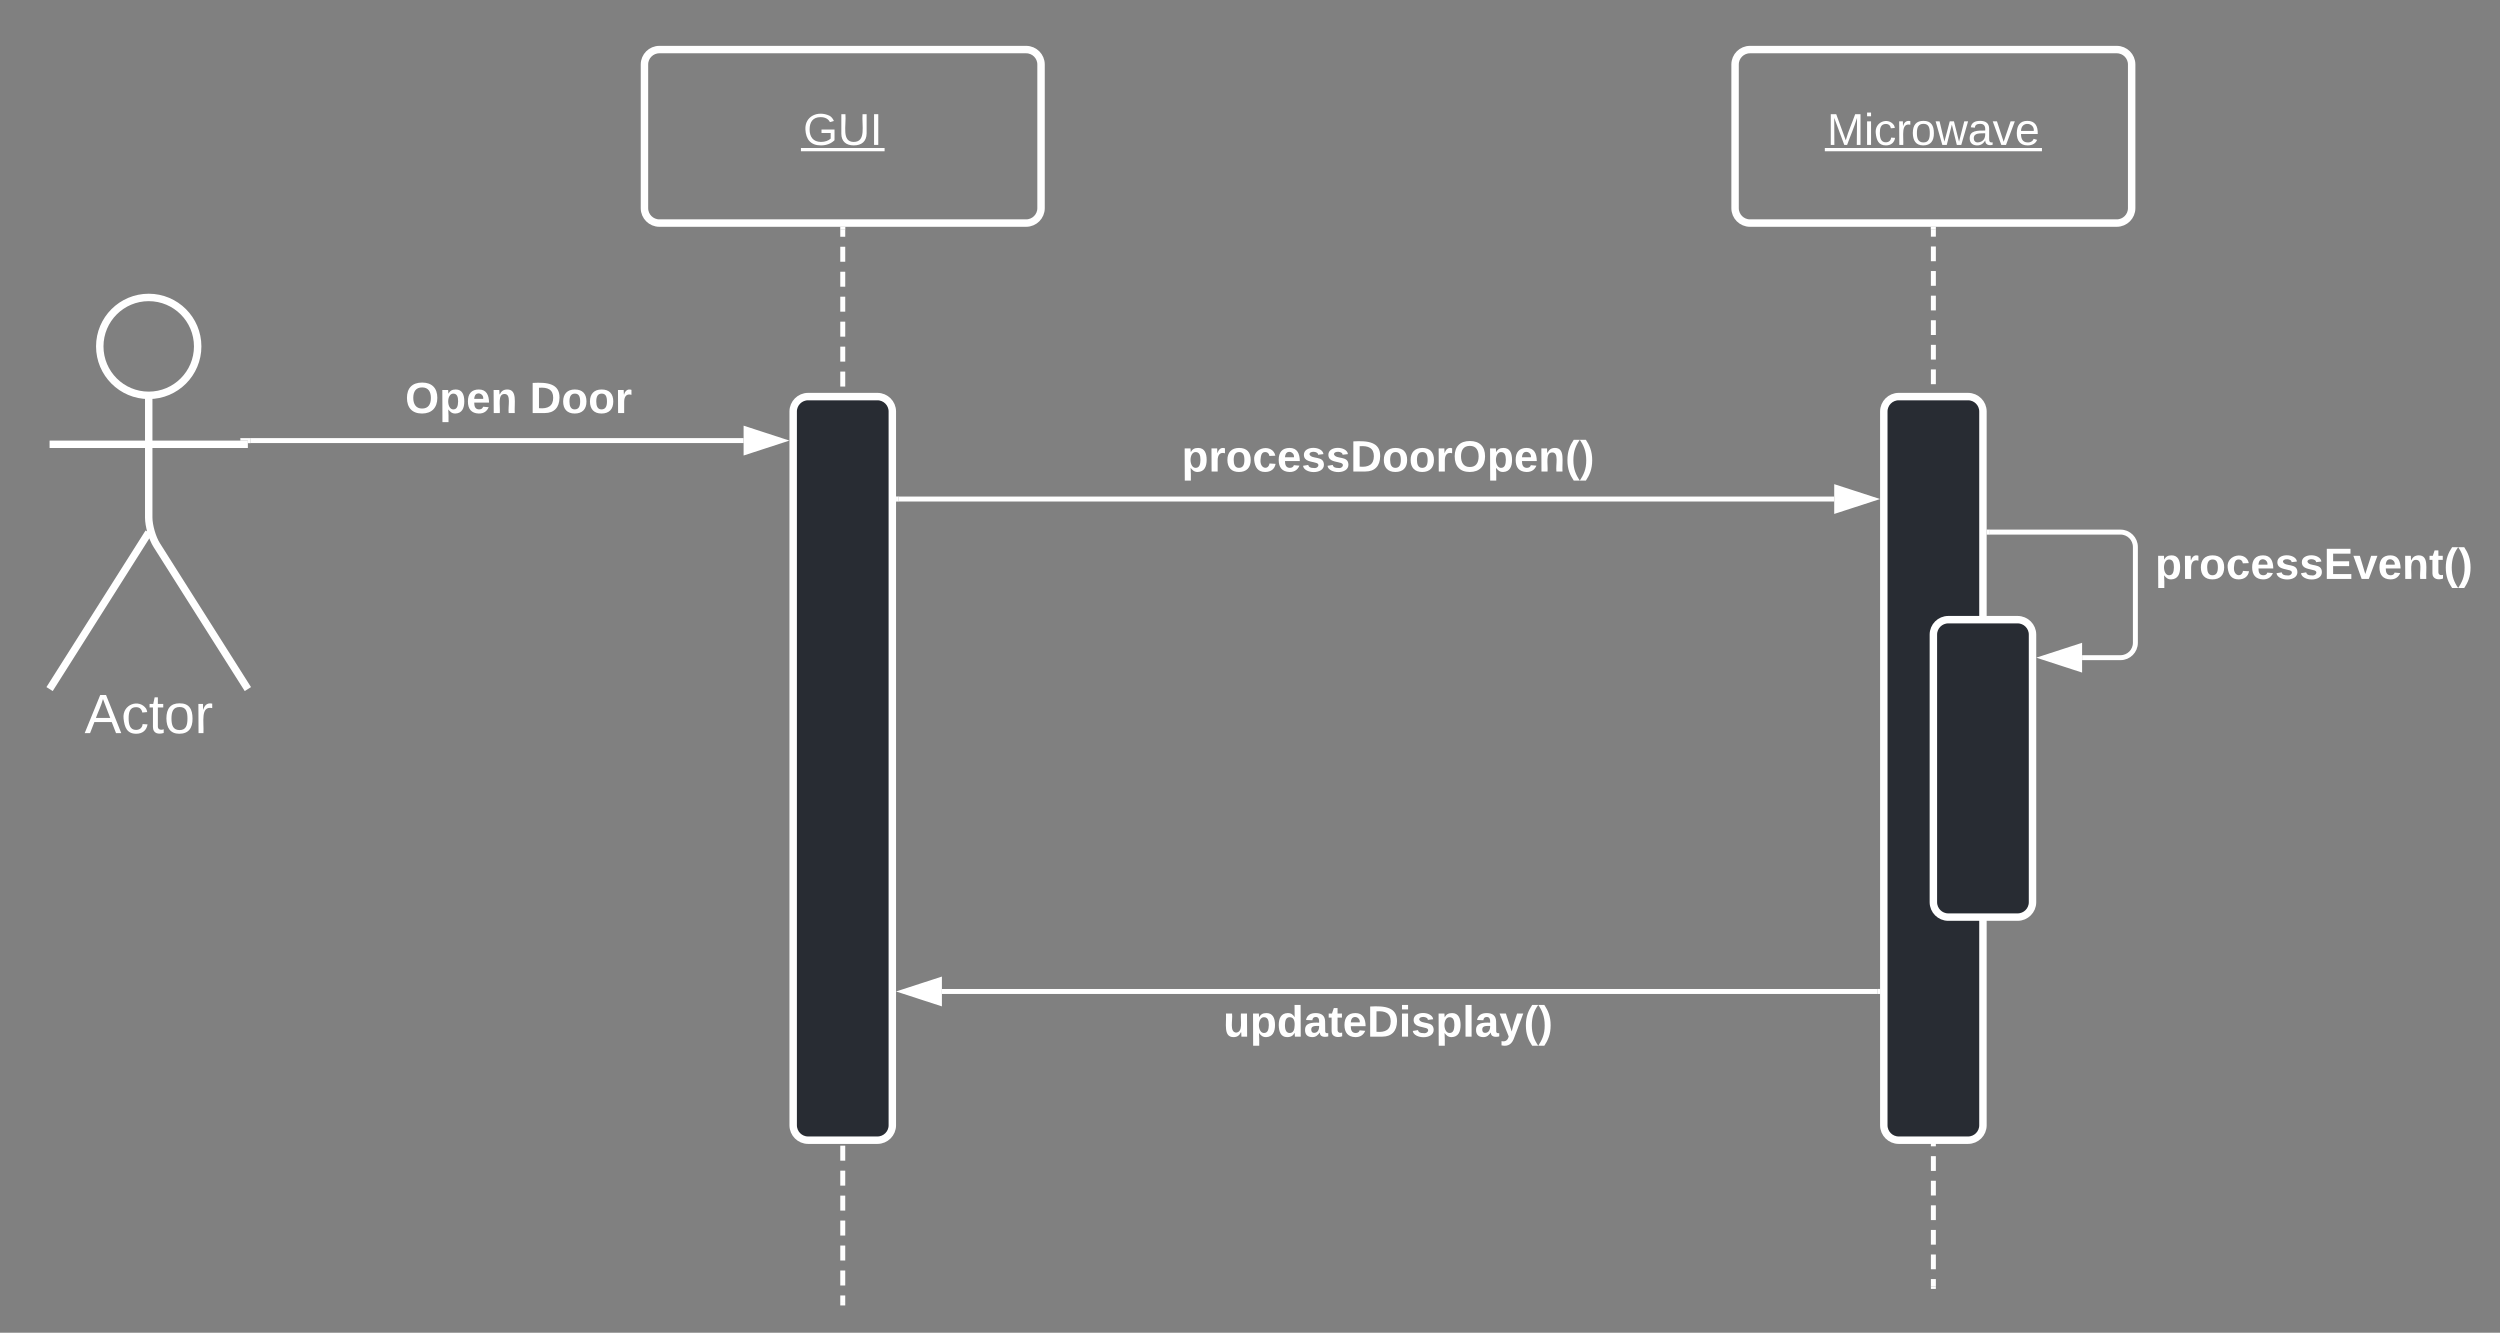 <svg xmlns="http://www.w3.org/2000/svg" xmlns:xlink="http://www.w3.org/1999/xlink" xmlns:lucid="lucid" width="1008.6" height="537.67"><rect width="100%" height="100%" fill="#808080" stroke="none"/><g transform="translate(-140 -80)" lucid:page-tab-id="voEkMGVfUamg"><path d="M219.75 219.75c0 10.9-8.84 19.75-19.75 19.75-10.9 0-19.75-8.84-19.75-19.75 0-10.9 8.84-19.75 19.75-19.75 10.9 0 19.75 8.84 19.75 19.75z" stroke="#fff" stroke-width="3" fill-opacity="0"/><path d="M200 239.5v49.3c0 3.3 1.44 8.27 3.2 11.07L240 358m-40-63.2L160 358m0-98.75h80" stroke="#fff" stroke-width="3" fill="none"/><path d="M160 206c0-3.3 2.7-6 6-6h68c3.3 0 6 2.7 6 6v168c0 3.3-2.7 6-6 6h-68c-3.3 0-6-2.7-6-6z" fill="none"/><use xlink:href="#a" transform="matrix(1,0,0,1,80,358) translate(94.105 17.778)"/><path d="M400 106c0-3.3 2.7-6 6-6h148c3.3 0 6 2.7 6 6v58c0 3.3-2.7 6-6 6H406c-3.3 0-6-2.7-6-6z" stroke="#fff" stroke-width="3" fill-opacity="0"/><use xlink:href="#b" transform="matrix(1,0,0,1,400,100) translate(64.03 38.462)"/><path d="M840 106c0-3.3 2.7-6 6-6h148c3.3 0 6 2.7 6 6v58c0 3.3-2.7 6-6 6H846c-3.3 0-6-2.7-6-6z" stroke="#fff" stroke-width="3" fill-opacity="0"/><use xlink:href="#c" transform="matrix(1,0,0,1,840,100) translate(37.105 38.462)"/><path d="M480 172.5v3.02m0 4.03v6.05m0 4.03v6.04m0 4.03v6.04m0 4.03v6.05m0 4.03v6.04m0 4.02v6.04m0 4.03v6.04m0 4.03v6.04m0 4.04v6.04m0 4.03v6.06m0 4.03v6.03m0 4.03v6.05m0 4.04v6.04m0 4.03v6.05m0 4.03v6.05m0 4.03v6.04m0 4.03v6.04m0 4.03v6.05m0 4.03v6.04m0 4.03V377m0 4.02v6.05m0 4.03v6.04m0 4.03v6.05m0 4.03v6.04m0 4.02v6.04m0 4.03v6.04m0 4.03v6.04m0 4.04v6.04m0 4.03v6.06m0 4.03v6.03m0 4.03v6.05m0 4.03v6.05m0 4.03v6.05m0 4.03v6.05m0 4.03v6.04m0 4.03v6.04m0 4.03v6.05m0 4.03v6.04m0 4.03v6.04m0 4.02v6.05m0 4.03v6.04m0 4.03v6.05m0 4.02v3.03" stroke="#fff" stroke-width="2" fill="none"/><path d="M481 172.53h-2v-1.03h2z" stroke="#fff" stroke-width=".05" fill="#fff"/><path d="M480 605.64v1.03M920 172.5v2.98m0 3.96v5.95m0 3.96v5.95m0 3.98v5.95m0 3.97v5.95m0 3.97v5.95m0 3.97V235m0 3.95v5.96m0 3.97v5.95m0 3.97v5.94m0 3.97v5.96m0 3.97v5.95m0 3.97v5.95m0 3.97v5.95m0 3.96v5.96m0 3.96v5.95m0 3.97v5.95m0 3.97v5.95m0 3.96V354m0 3.98v5.95m0 3.97v5.95m0 3.97v5.95m0 3.96v5.95m0 3.97v5.95m0 3.97v5.95m0 3.97v5.94m0 3.97v5.96m0 3.97v5.95m0 3.97v5.95m0 3.96v5.96m0 3.96v5.95m0 3.97v5.95m0 3.97v5.95m0 3.97v5.95m0 3.96v5.95m0 3.98v5.95m0 3.96v5.95m0 3.96v5.96m0 3.97v5.95m0 3.97v5.95m0 3.97v5.95m0 3.97v5.94m0 3.97v5.96m0 3.96V599" stroke="#fff" stroke-width="2" fill="none"/><path d="M921 172.53h-2v-1.03h2z" stroke="#fff" stroke-width=".05" fill="#fff"/><path d="M920 598.97V600" stroke="#fff" stroke-width="2" fill="none"/><path d="M460 246c0-3.3 2.7-6 6-6h28c3.3 0 6 2.7 6 6v288c0 3.3-2.7 6-6 6h-28c-3.3 0-6-2.7-6-6z" stroke="#fff" stroke-width="3" fill="#282c33"/><path d="M241 257.75h199" stroke="#fff" stroke-width="2" fill="none"/><path d="M241.03 258.75H240v-1h-3v-1h4.03z" stroke="#fff" stroke-width=".05" fill="#fff"/><path d="M455.26 257.75L441 262.4v-9.3z" stroke="#fff" stroke-width="2" fill="#fff"/><use xlink:href="#d" transform="matrix(1,0,0,1,303.448,232.417) translate(0 14.222)"/><use xlink:href="#e" transform="matrix(1,0,0,1,303.448,232.417) translate(50.272 14.222)"/><path d="M900 246c0-3.3 2.7-6 6-6h28c3.3 0 6 2.7 6 6v288c0 3.3-2.7 6-6 6h-28c-3.3 0-6-2.7-6-6z" stroke="#fff" stroke-width="3" fill="#282c33"/><path d="M502.5 281.33H880" stroke="#fff" stroke-width="2" fill="none"/><path d="M502.53 282.33h-1.03v-2h1.03z" stroke="#fff" stroke-width=".05" fill="#fff"/><path d="M895.26 281.33L881 285.97v-9.27z" stroke="#fff" stroke-width="2" fill="#fff"/><use xlink:href="#f" transform="matrix(1,0,0,1,616.765,256) translate(0 14.222)"/><path d="M920 336c0-3.3 2.7-6 6-6h28c3.3 0 6 2.7 6 6v108c0 3.3-2.7 6-6 6h-28c-3.3 0-6-2.7-6-6z" stroke="#fff" stroke-width="3" fill="#282c33"/><path d="M942.5 294.67h53c3.3 0 6 2.68 6 6v38.66c0 3.32-2.7 6-6 6H980" stroke="#fff" stroke-width="2" fill="none"/><path d="M942.53 295.67h-1.03v-2h1.03z" stroke="#fff" stroke-width=".05" fill="#fff"/><path d="M964.74 345.33L979 340.7v9.27z" stroke="#fff" stroke-width="2" fill="#fff"/><use xlink:href="#g" transform="matrix(1,0,0,1,1009.5,299.333) translate(0 14.222)"/><path d="M897.5 480H520" stroke="#fff" stroke-width="2" fill="none"/><path d="M898.5 481h-1.03v-2h1.03z" stroke="#fff" stroke-width=".05" fill="#fff"/><path d="M504.74 480l14.26-4.64v9.28z" stroke="#fff" stroke-width="2" fill="#fff"/><use xlink:href="#h" transform="matrix(1,0,0,1,633.531,484) translate(0 14.222)"/><defs><path fill="#fff" d="M205 0l-28-72H64L36 0H1l101-248h38L239 0h-34zm-38-99l-47-123c-12 45-31 82-46 123h93" id="i"/><path fill="#fff" d="M96-169c-40 0-48 33-48 73s9 75 48 75c24 0 41-14 43-38l32 2c-6 37-31 61-74 61-59 0-76-41-82-99-10-93 101-131 147-64 4 7 5 14 7 22l-32 3c-4-21-16-35-41-35" id="j"/><path fill="#fff" d="M59-47c-2 24 18 29 38 22v24C64 9 27 4 27-40v-127H5v-23h24l9-43h21v43h35v23H59v120" id="k"/><path fill="#fff" d="M100-194c62-1 85 37 85 99 1 63-27 99-86 99S16-35 15-95c0-66 28-99 85-99zM99-20c44 1 53-31 53-75 0-43-8-75-51-75s-53 32-53 75 10 74 51 75" id="l"/><path fill="#fff" d="M114-163C36-179 61-72 57 0H25l-1-190h30c1 12-1 29 2 39 6-27 23-49 58-41v29" id="m"/><g id="a"><use transform="matrix(0.062,0,0,0.062,0,0)" xlink:href="#i"/><use transform="matrix(0.062,0,0,0.062,14.815,0)" xlink:href="#j"/><use transform="matrix(0.062,0,0,0.062,25.926,0)" xlink:href="#k"/><use transform="matrix(0.062,0,0,0.062,32.099,0)" xlink:href="#l"/><use transform="matrix(0.062,0,0,0.062,44.444,0)" xlink:href="#m"/></g><path fill="#fff" d="M143 4C61 4 22-44 18-125c-5-107 100-154 193-111 17 8 29 25 37 43l-32 9c-13-25-37-40-76-40-61 0-88 39-88 99 0 61 29 100 91 101 35 0 62-11 79-27v-45h-74v-28h105v86C228-13 192 4 143 4" id="n"/><path fill="#fff" d="M232-93c-1 65-40 97-104 97C67 4 28-28 28-90v-158h33c8 89-33 224 67 224 102 0 64-133 71-224h33v155" id="o"/><path fill="#fff" d="M33 0v-248h34V0H33" id="p"/><g id="b"><use transform="matrix(0.05,0,0,0.05,0,0)" xlink:href="#n"/><use transform="matrix(0.05,0,0,0.05,14,0)" xlink:href="#o"/><use transform="matrix(0.05,0,0,0.05,26.95,0)" xlink:href="#p"/><path fill="#fff" d="M-.9 1.25h33.75v1.32H-.9z"/></g><path fill="#fff" d="M240 0l2-218c-23 76-54 145-80 218h-23L58-218 59 0H30v-248h44l77 211c21-75 51-140 76-211h43V0h-30" id="q"/><path fill="#fff" d="M24-231v-30h32v30H24zM24 0v-190h32V0H24" id="r"/><path fill="#fff" d="M206 0h-36l-40-164L89 0H53L-1-190h32L70-26l43-164h34l41 164 42-164h31" id="s"/><path fill="#fff" d="M141-36C126-15 110 5 73 4 37 3 15-17 15-53c-1-64 63-63 125-63 3-35-9-54-41-54-24 1-41 7-42 31l-33-3c5-37 33-52 76-52 45 0 72 20 72 64v82c-1 20 7 32 28 27v20c-31 9-61-2-59-35zM48-53c0 20 12 33 32 33 41-3 63-29 60-74-43 2-92-5-92 41" id="t"/><path fill="#fff" d="M108 0H70L1-190h34L89-25l56-165h34" id="u"/><path fill="#fff" d="M100-194c63 0 86 42 84 106H49c0 40 14 67 53 68 26 1 43-12 49-29l28 8c-11 28-37 45-77 45C44 4 14-33 15-96c1-61 26-98 85-98zm52 81c6-60-76-77-97-28-3 7-6 17-6 28h103" id="v"/><g id="c"><use transform="matrix(0.05,0,0,0.05,0,0)" xlink:href="#q"/><use transform="matrix(0.05,0,0,0.05,14.95,0)" xlink:href="#r"/><use transform="matrix(0.05,0,0,0.05,18.9,0)" xlink:href="#j"/><use transform="matrix(0.05,0,0,0.05,27.9,0)" xlink:href="#m"/><use transform="matrix(0.05,0,0,0.05,33.85,0)" xlink:href="#l"/><use transform="matrix(0.05,0,0,0.05,43.85,0)" xlink:href="#s"/><use transform="matrix(0.05,0,0,0.05,56.8,0)" xlink:href="#t"/><use transform="matrix(0.05,0,0,0.05,66.8,0)" xlink:href="#u"/><use transform="matrix(0.05,0,0,0.05,75.8,0)" xlink:href="#v"/><path fill="#fff" d="M-.9 1.25h87.6v1.32H-.9z"/></g><path fill="#fff" d="M140-251c80 0 125 45 125 126S219 4 139 4C58 4 15-44 15-125s44-126 125-126zm-1 214c52 0 73-35 73-88 0-50-21-86-72-86-52 0-73 35-73 86s22 88 72 88" id="w"/><path fill="#fff" d="M135-194c53 0 70 44 70 98 0 56-19 98-73 100-31 1-45-17-59-34 3 33 2 69 2 105H25l-1-265h48c2 10 0 23 3 31 11-24 29-35 60-35zM114-30c33 0 39-31 40-66 0-38-9-64-40-64-56 0-55 130 0 130" id="x"/><path fill="#fff" d="M185-48c-13 30-37 53-82 52C43 2 14-33 14-96s30-98 90-98c62 0 83 45 84 108H66c0 31 8 55 39 56 18 0 30-7 34-22zm-45-69c5-46-57-63-70-21-2 6-4 13-4 21h74" id="y"/><path fill="#fff" d="M135-194c87-1 58 113 63 194h-50c-7-57 23-157-34-157-59 0-34 97-39 157H25l-1-190h47c2 12-1 28 3 38 12-26 28-41 61-42" id="z"/><g id="d"><use transform="matrix(0.049,0,0,0.049,0,0)" xlink:href="#w"/><use transform="matrix(0.049,0,0,0.049,13.827,0)" xlink:href="#x"/><use transform="matrix(0.049,0,0,0.049,24.642,0)" xlink:href="#y"/><use transform="matrix(0.049,0,0,0.049,34.519,0)" xlink:href="#z"/></g><path fill="#fff" d="M24-248c120-7 223 5 221 122C244-46 201 0 124 0H24v-248zM76-40c74 7 117-18 117-86 0-67-45-88-117-82v168" id="A"/><path fill="#fff" d="M110-194c64 0 96 36 96 99 0 64-35 99-97 99-61 0-95-36-95-99 0-62 34-99 96-99zm-1 164c35 0 45-28 45-65 0-40-10-65-43-65-34 0-45 26-45 65 0 36 10 65 43 65" id="B"/><path fill="#fff" d="M135-150c-39-12-60 13-60 57V0H25l-1-190h47c2 13-1 29 3 40 6-28 27-53 61-41v41" id="C"/><g id="e"><use transform="matrix(0.049,0,0,0.049,0,0)" xlink:href="#A"/><use transform="matrix(0.049,0,0,0.049,12.79,0)" xlink:href="#B"/><use transform="matrix(0.049,0,0,0.049,23.605,0)" xlink:href="#B"/><use transform="matrix(0.049,0,0,0.049,34.42,0)" xlink:href="#C"/></g><path fill="#fff" d="M190-63c-7 42-38 67-86 67-59 0-84-38-90-98-12-110 154-137 174-36l-49 2c-2-19-15-32-35-32-30 0-35 28-38 64-6 74 65 87 74 30" id="D"/><path fill="#fff" d="M137-138c1-29-70-34-71-4 15 46 118 7 119 86 1 83-164 76-172 9l43-7c4 19 20 25 44 25 33 8 57-30 24-41C81-84 22-81 20-136c-2-80 154-74 161-7" id="E"/><path fill="#fff" d="M67-93c0 74 22 123 53 168H70C40 30 18-18 18-93s22-123 52-168h50c-32 44-53 94-53 168" id="F"/><path fill="#fff" d="M102-93c0 74-22 123-52 168H0C30 29 54-18 53-93c0-74-22-123-53-168h50c30 45 52 94 52 168" id="G"/><g id="f"><use transform="matrix(0.049,0,0,0.049,0,0)" xlink:href="#x"/><use transform="matrix(0.049,0,0,0.049,10.815,0)" xlink:href="#C"/><use transform="matrix(0.049,0,0,0.049,17.728,0)" xlink:href="#B"/><use transform="matrix(0.049,0,0,0.049,28.543,0)" xlink:href="#D"/><use transform="matrix(0.049,0,0,0.049,38.42,0)" xlink:href="#y"/><use transform="matrix(0.049,0,0,0.049,48.296,0)" xlink:href="#E"/><use transform="matrix(0.049,0,0,0.049,58.173,0)" xlink:href="#E"/><use transform="matrix(0.049,0,0,0.049,68.049,0)" xlink:href="#A"/><use transform="matrix(0.049,0,0,0.049,80.84,0)" xlink:href="#B"/><use transform="matrix(0.049,0,0,0.049,91.654,0)" xlink:href="#B"/><use transform="matrix(0.049,0,0,0.049,102.469,0)" xlink:href="#C"/><use transform="matrix(0.049,0,0,0.049,109.383,0)" xlink:href="#w"/><use transform="matrix(0.049,0,0,0.049,123.21,0)" xlink:href="#x"/><use transform="matrix(0.049,0,0,0.049,134.025,0)" xlink:href="#y"/><use transform="matrix(0.049,0,0,0.049,143.901,0)" xlink:href="#z"/><use transform="matrix(0.049,0,0,0.049,154.716,0)" xlink:href="#F"/><use transform="matrix(0.049,0,0,0.049,160.593,0)" xlink:href="#G"/></g><path fill="#fff" d="M24 0v-248h195v40H76v63h132v40H76v65h150V0H24" id="H"/><path fill="#fff" d="M128 0H69L1-190h53L99-40l48-150h52" id="I"/><path fill="#fff" d="M115-3C79 11 28 4 28-45v-112H4v-33h27l15-45h31v45h36v33H77v99c-1 23 16 31 38 25v30" id="J"/><g id="g"><use transform="matrix(0.049,0,0,0.049,0,0)" xlink:href="#x"/><use transform="matrix(0.049,0,0,0.049,10.815,0)" xlink:href="#C"/><use transform="matrix(0.049,0,0,0.049,17.728,0)" xlink:href="#B"/><use transform="matrix(0.049,0,0,0.049,28.543,0)" xlink:href="#D"/><use transform="matrix(0.049,0,0,0.049,38.42,0)" xlink:href="#y"/><use transform="matrix(0.049,0,0,0.049,48.296,0)" xlink:href="#E"/><use transform="matrix(0.049,0,0,0.049,58.173,0)" xlink:href="#E"/><use transform="matrix(0.049,0,0,0.049,68.049,0)" xlink:href="#H"/><use transform="matrix(0.049,0,0,0.049,79.901,0)" xlink:href="#I"/><use transform="matrix(0.049,0,0,0.049,89.778,0)" xlink:href="#y"/><use transform="matrix(0.049,0,0,0.049,99.654,0)" xlink:href="#z"/><use transform="matrix(0.049,0,0,0.049,110.469,0)" xlink:href="#J"/><use transform="matrix(0.049,0,0,0.049,116.346,0)" xlink:href="#F"/><use transform="matrix(0.049,0,0,0.049,122.222,0)" xlink:href="#G"/></g><path fill="#fff" d="M85 4C-2 5 27-109 22-190h50c7 57-23 150 33 157 60-5 35-97 40-157h50l1 190h-47c-2-12 1-28-3-38-12 25-28 42-61 42" id="K"/><path fill="#fff" d="M88-194c31-1 46 15 58 34l-1-101h50l1 261h-48c-2-10 0-23-3-31C134-8 116 4 84 4 32 4 16-41 15-95c0-56 19-97 73-99zm17 164c33 0 40-30 41-66 1-37-9-64-41-64s-38 30-39 65c0 43 13 65 39 65" id="L"/><path fill="#fff" d="M133-34C117-15 103 5 69 4 32 3 11-16 11-54c-1-60 55-63 116-61 1-26-3-47-28-47-18 1-26 9-28 27l-52-2c7-38 36-58 82-57s74 22 75 68l1 82c-1 14 12 18 25 15v27c-30 8-71 5-69-32zm-48 3c29 0 43-24 42-57-32 0-66-3-65 30 0 17 8 27 23 27" id="M"/><path fill="#fff" d="M25-224v-37h50v37H25zM25 0v-190h50V0H25" id="N"/><path fill="#fff" d="M25 0v-261h50V0H25" id="O"/><path fill="#fff" d="M123 10C108 53 80 86 19 72V37c35 8 53-11 59-39L3-190h52l48 148c12-52 28-100 44-148h51" id="P"/><g id="h"><use transform="matrix(0.049,0,0,0.049,0,0)" xlink:href="#K"/><use transform="matrix(0.049,0,0,0.049,10.815,0)" xlink:href="#x"/><use transform="matrix(0.049,0,0,0.049,21.63,0)" xlink:href="#L"/><use transform="matrix(0.049,0,0,0.049,32.444,0)" xlink:href="#M"/><use transform="matrix(0.049,0,0,0.049,42.321,0)" xlink:href="#J"/><use transform="matrix(0.049,0,0,0.049,48.198,0)" xlink:href="#y"/><use transform="matrix(0.049,0,0,0.049,58.074,0)" xlink:href="#A"/><use transform="matrix(0.049,0,0,0.049,70.864,0)" xlink:href="#N"/><use transform="matrix(0.049,0,0,0.049,75.802,0)" xlink:href="#E"/><use transform="matrix(0.049,0,0,0.049,85.679,0)" xlink:href="#x"/><use transform="matrix(0.049,0,0,0.049,96.494,0)" xlink:href="#O"/><use transform="matrix(0.049,0,0,0.049,101.432,0)" xlink:href="#M"/><use transform="matrix(0.049,0,0,0.049,111.309,0)" xlink:href="#P"/><use transform="matrix(0.049,0,0,0.049,121.185,0)" xlink:href="#F"/><use transform="matrix(0.049,0,0,0.049,127.062,0)" xlink:href="#G"/></g></defs></g></svg>